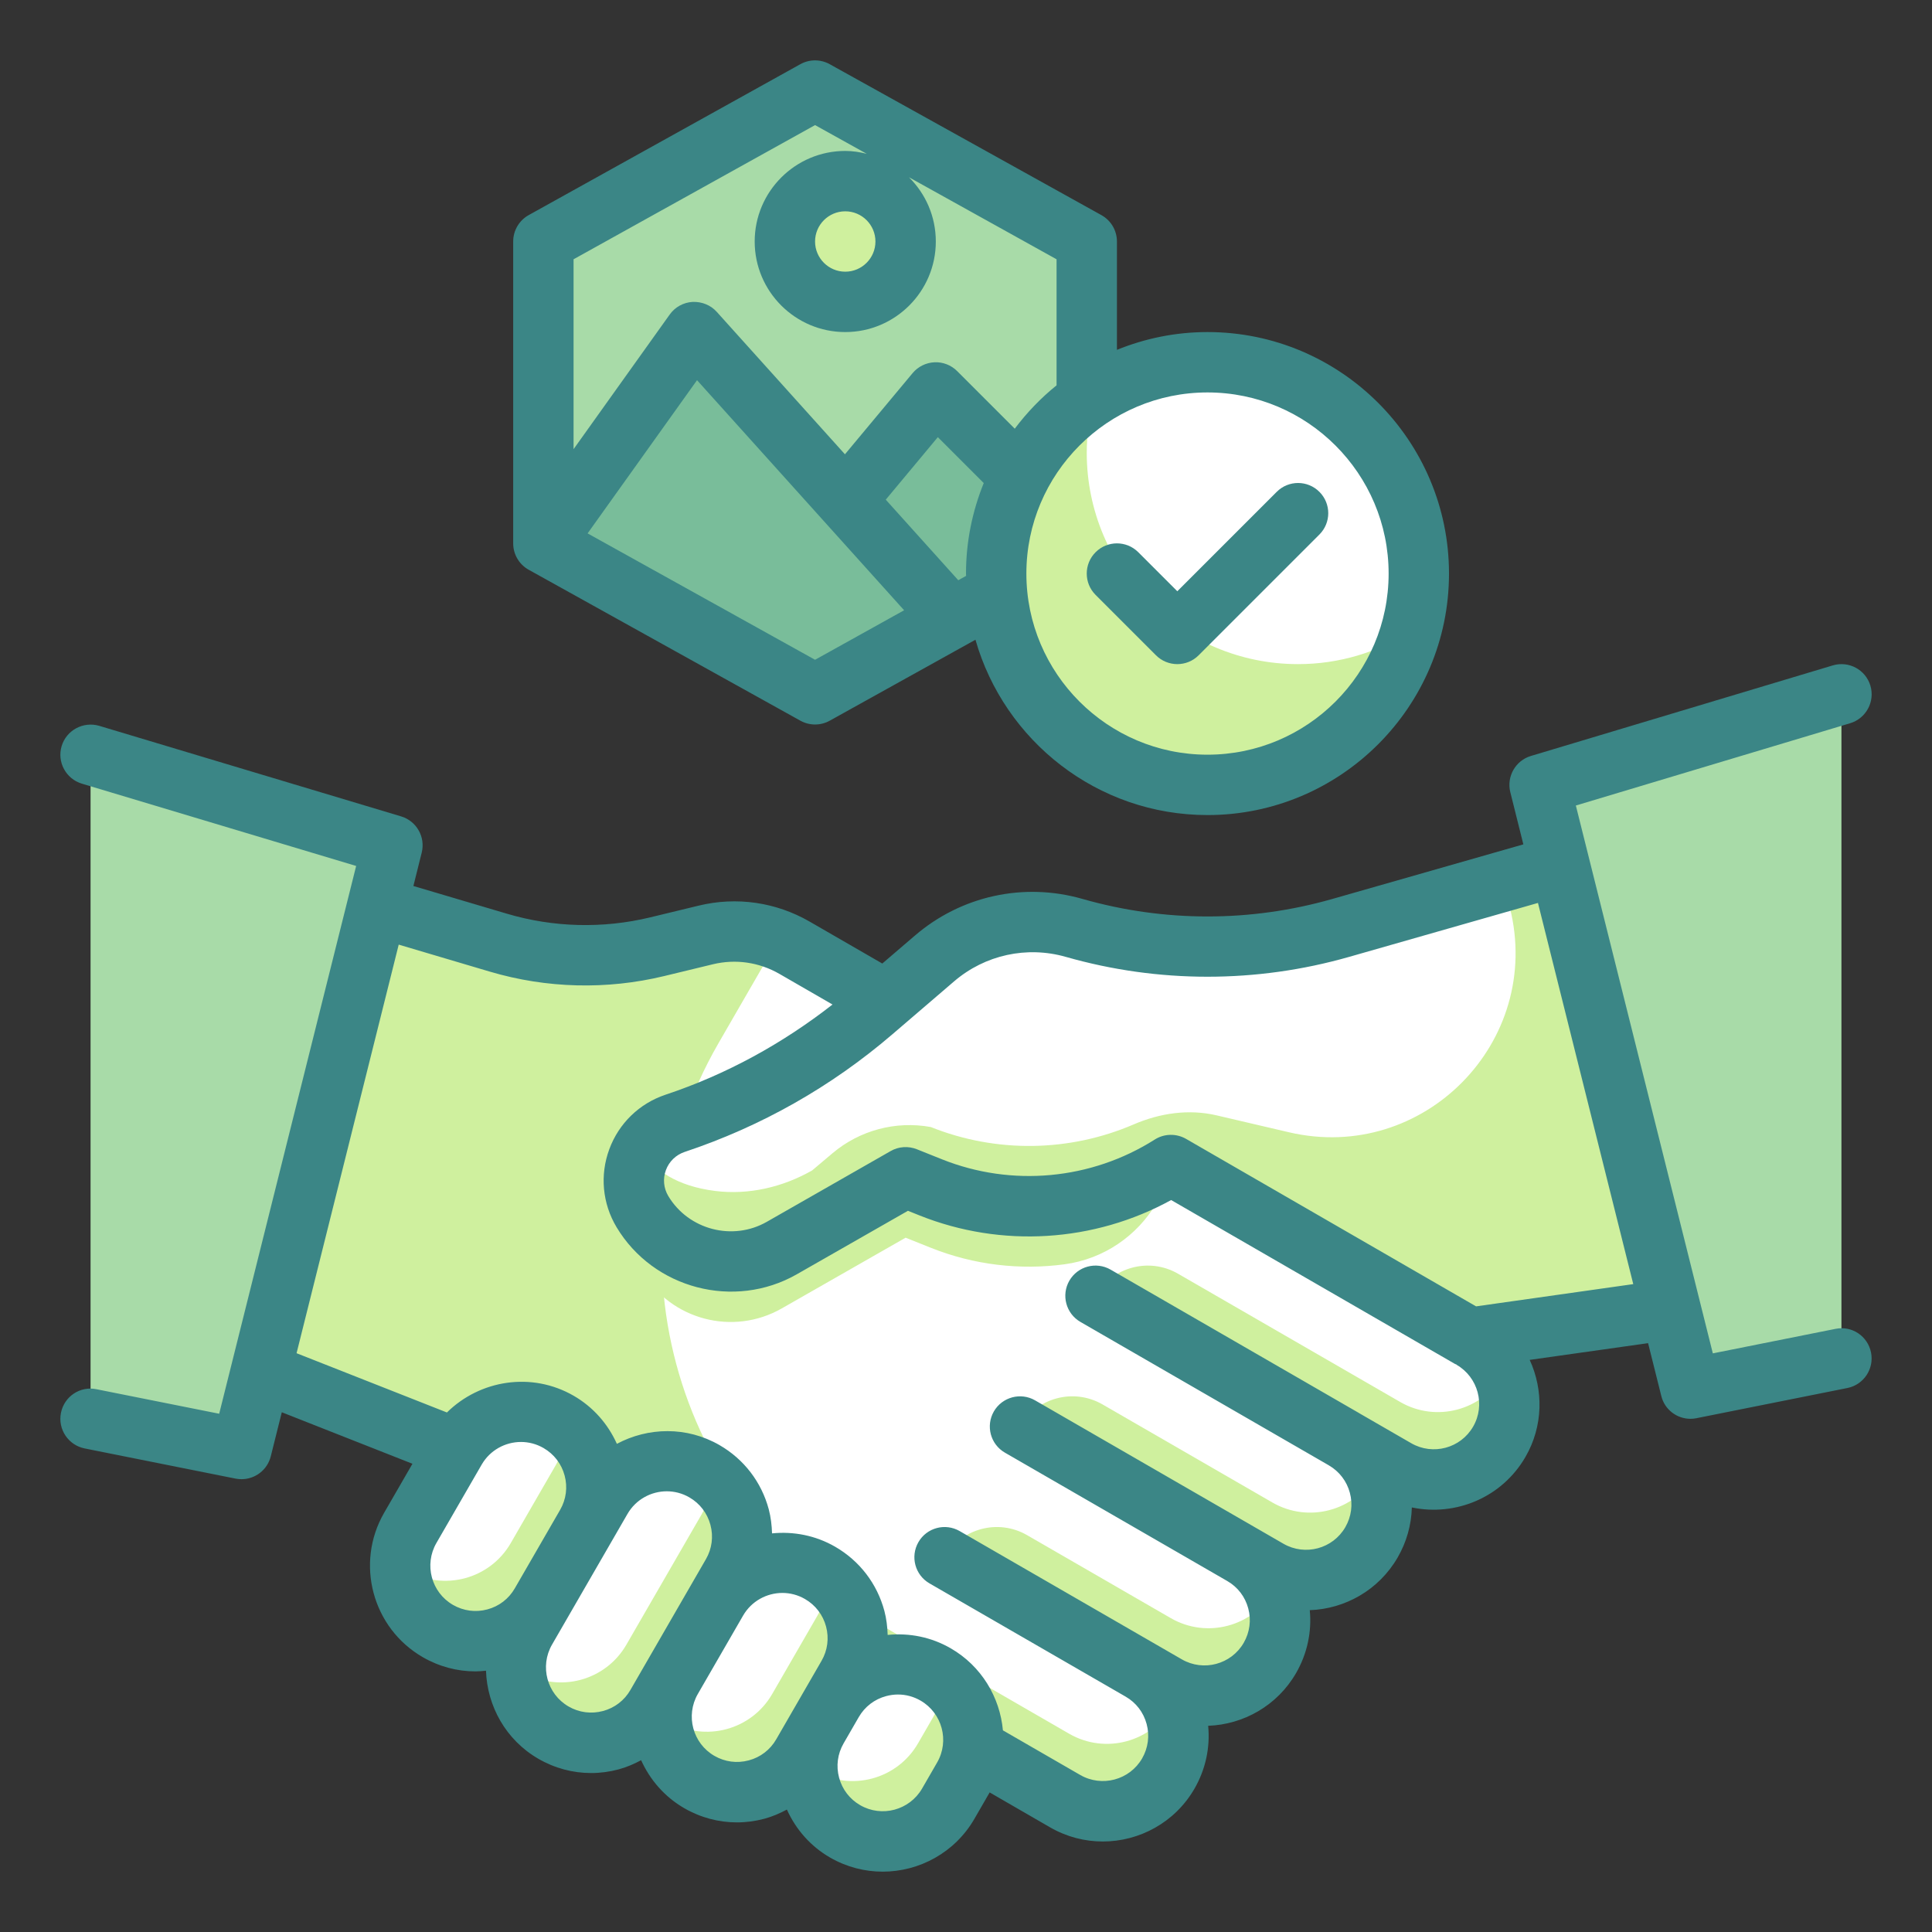    <svg
                xmlns="http://www.w3.org/2000/svg"
                id="Twotone"
                height="100px"
                viewBox="0 0 64 64"
                width="100px"
              >
                <rect x="0" y="0" width="64" height="64" fill="#333333" stroke="none"/>
                <g id="Color_copy_2">
                  <g>
                    <g>
                      <g>
                        <path
                          d="m49.665 47.759c.69-1.196.281-2.725-.915-3.415l-22.43-12.95c-.889-.514-1.942-.665-2.941-.424l-1.611.39c-1.733.419-3.546.373-5.256-.133l-7.512-2.227-4 15 9.934 3.915 20.352 11.75c1.196.69 2.725.281 3.415-.915s.281-2.725-.915-3.415l.866.5c1.196.69 2.725.281 3.415-.915s.281-2.725-.915-3.415l.866.5c1.196.69 2.725.281 3.415-.915s.281-2.725-.915-3.415l1.732 1c1.195.69 2.724.28 3.415-.916z"
                          fill="#fff"
                        ></path>
                        <g fill="#cff09e">
                          <path
                            d="m49.793 45.536c-.693 1.188-2.216 1.595-3.409.907l-7.361-4.25c-.957-.552-2.18-.225-2.732.732l9.959 5.75c1.196.69 2.725.281 3.415-.915.408-.707.423-1.527.128-2.224z"
                          ></path>
                          <path
                            d="m45.56 48.866c-.693 1.188-2.216 1.595-3.409.907l-5.629-3.25c-.957-.552-2.18-.225-2.732.732l8.227 4.75c1.196.69 2.725.281 3.415-.915.408-.707.424-1.527.128-2.224z"
                          ></path>
                          <path
                            d="m42.194 52.696c-.693 1.188-2.216 1.595-3.409.907l-4.763-2.75c-.957-.552-2.18-.225-2.732.732l7.361 4.25c1.196.69 2.725.281 3.415-.915.408-.707.424-1.527.128-2.224z"
                          ></path>
                          <path
                            d="m38.828 56.526c-.693 1.188-2.216 1.595-3.409.907l-6.495-3.75c-6.696-3.866-8.99-12.428-5.124-19.124l1.971-3.414c-.759-.296-1.591-.367-2.392-.174l-1.611.39c-1.733.419-3.546.373-5.256-.133l-7.512-2.228-4 15 9.934 3.915 20.352 11.75c1.196.69 2.725.281 3.415-.915.407-.707.423-1.527.127-2.224z"
                          ></path>
                          <path
                            d="m30.036 33.54-1.128.966c-1.921 1.647-4.143 2.905-6.544 3.705-1.029.343-1.555 1.417-1.294 2.405-.127.495-.078 1.038.212 1.521.954 1.59 3.005 2.126 4.615 1.206l4.103-2.343.832.333c1.426.57 2.954.748 4.435.548 1.304-.177 2.4-.946 3.035-2.016.163-.09.33-.17.489-.271l8.119 4.687c.805.465 1.703.719 2.62.777-.201-.282-.46-.529-.779-.714z"
                          ></path>
                        </g>
                        <path d="m3 25 10 3-5 20-5-1z" fill="#a8dba8"></path>
                      </g>
                      <g>
                        <g fill="#fff">
                          <path
                            d="m14.505 54.031c-1.196-.69-1.605-2.219-.915-3.415l1.5-2.598c.69-1.196 2.219-1.605 3.415-.915 1.196.69 1.605 2.219.915 3.415l-1.5 2.598c-.69 1.195-2.219 1.605-3.415.915z"
                          ></path>
                          <path
                            d="m18.335 57.397c-1.196-.69-1.605-2.219-.915-3.415l2.5-4.33c.69-1.196 2.219-1.605 3.415-.915 1.196.69 1.605 2.219.915 3.415l-2.5 4.33c-.69 1.195-2.219 1.605-3.415.915z"
                          ></path>
                          <path
                            d="m23.165 59.031c-1.196-.69-1.605-2.219-.915-3.415l1.5-2.598c.69-1.196 2.219-1.605 3.415-.915 1.196.69 1.605 2.219.915 3.415l-1.5 2.598c-.69 1.195-2.219 1.605-3.415.915z"
                          ></path>
                          <path
                            d="m27.995 60.665c-1.196-.69-1.605-2.219-.915-3.415l.5-.866c.69-1.196 2.219-1.605 3.415-.915 1.196.69 1.605 2.219.915 3.415l-.5.866c-.69 1.195-2.219 1.605-3.415.915z"
                          ></path>
                        </g>
                        <path
                          d="m18.744 47.275c-.001.423-.098.85-.324 1.243l-1.5 2.598c-.69 1.196-2.219 1.605-3.415.915-.087-.05-.161-.114-.239-.172-.002.866.436 1.709 1.239 2.172 1.196.69 2.725.281 3.415-.915l1.5-2.598c.64-1.109.325-2.496-.676-3.243z"
                          fill="#cff09e"
                        ></path>
                        <path
                          d="m23.574 48.909c-.001.423-.098.85-.324 1.243l-2.5 4.33c-.69 1.196-2.219 1.605-3.415.915-.087-.05-.161-.114-.239-.172-.002.866.436 1.709 1.239 2.172 1.196.69 2.725.281 3.415-.915l2.5-4.33c.64-1.109.325-2.496-.676-3.243z"
                          fill="#cff09e"
                        ></path>
                        <path
                          d="m27.404 52.275c-.001.423-.098.85-.324 1.243l-1.5 2.598c-.69 1.196-2.219 1.605-3.415.915-.087-.05-.161-.114-.239-.172-.002.866.436 1.708 1.239 2.172 1.196.69 2.725.281 3.415-.915l1.5-2.598c.64-1.109.325-2.496-.676-3.243z"
                          fill="#cff09e"
                        ></path>
                        <path
                          d="m31.235 55.641c-.001.423-.098.85-.324 1.243l-.5.866c-.69 1.196-2.219 1.605-3.415.915-.087-.05-.161-.114-.239-.172-.002.866.436 1.708 1.239 2.172 1.196.69 2.725.281 3.415-.915l.5-.866c.639-1.109.325-2.496-.676-3.243z"
                          fill="#cff09e"
                        ></path>
                      </g>
                      <g>
                        <path
                          d="m38.79 38.594 9.906 5.719 9.304-1.313-4-15-9.586 2.739c-2.885.824-5.943.824-8.828 0-1.614-.461-3.353-.081-4.628 1.011l-2.049 1.756c-1.921 1.647-4.143 2.905-6.544 3.705-1.214.405-1.741 1.829-1.083 2.926.954 1.59 3.005 2.126 4.615 1.206l4.103-2.343.832.333c2.617 1.047 5.578.772 7.958-.739z"
                          fill="#fff"
                        ></path>
                        <path
                          d="m54 28-4.2 1.2.218.874c1.109 4.436-2.867 8.474-7.319 7.434l-2.396-.56c-.923-.216-1.876-.076-2.747.299-2.123.914-4.543.959-6.724.087-1.16-.211-2.353.108-3.254.868l-.674.569c-.972.555-2.101.82-3.212.681-1.275-.16-2.045-.696-2.419-1.339-.347.602-.384 1.371.01 2.027.954 1.59 3.005 2.126 4.615 1.206l4.102-2.346.832.333c2.617 1.047 5.578.772 7.959-.739l9.906 5.719 9.303-1.313z"
                          fill="#cff09e"
                        ></path>
                        <path d="m61 23-10 3 5 20 5-1z" fill="#a8dba8"></path>
                      </g>
                    </g>
                    <g>
                      <path
                        d="m36 18-9 5-9-5v-10l9-5 9 5z"
                        fill="#a8dba8"
                      ></path>
                      <circle cx="28" cy="8" fill="#cff09e" r="2"></circle>
                      <g fill="#79bd9a">
                        <path d="m26 19 5-6 5 5-9 5z"></path>
                        <path d="m23 11-5 7 9 5 4.533-2.518z"></path>
                      </g>
                    </g>
                    <g>
                      <circle cx="40" cy="19" fill="#fff" r="7"></circle>
                      <path
                        d="m43 22c-3.866 0-7-3.134-7-7 0-.666.099-1.308.273-1.918-1.964 1.24-3.273 3.424-3.273 5.918 0 3.866 3.134 7 7 7 3.2 0 5.893-2.15 6.727-5.082-1.08.682-2.355 1.082-3.727 1.082z"
                        fill="#cff09e"
                      ></path>
                    </g>
                  </g>
                </g>
                <g id="Stroke_Close_copy">
                  <g fill="#3b8686">
                    <path
                      d="m60.804 44.02-4.064.812-4.538-18.148 9.086-2.726c.529-.159.829-.717.671-1.245-.158-.529-.715-.828-1.245-.671l-10 3c-.512.153-.812.683-.683 1.2l.432 1.729-6.323 1.807c-2.709.775-5.571.774-8.278.001-1.947-.56-4.021-.104-5.554 1.213l-1.081.926-2.407-1.389c-1.117-.645-2.422-.833-3.675-.529l-1.611.39c-1.561.376-3.198.335-4.737-.121l-3.103-.919.276-1.106c.129-.518-.171-1.047-.683-1.2l-10-3c-.527-.154-1.086.142-1.245.671-.159.528.142 1.086.671 1.245l9.085 2.726-4.537 18.146-4.065-.812c-.546-.114-1.069.242-1.177.784s.243 1.068.784 1.177l5 1c.067.013.133.019.198.019.45 0 .856-.305.969-.758l.365-1.459 4.328 1.706-.939 1.626c-.964 1.672-.39 3.816 1.281 4.781.54.312 1.138.471 1.745.471.116 0 .232-.011.349-.023.04 1.168.652 2.292 1.737 2.919.54.312 1.138.471 1.745.471.304 0 .61-.04.911-.121.264-.071.511-.178.746-.304.291.644.771 1.209 1.428 1.589.54.312 1.138.471 1.745.471.304 0 .61-.04.911-.121.264-.071.51-.178.745-.304.299.663.787 1.218 1.429 1.589.55.317 1.15.468 1.744.468 1.21 0 2.39-.628 3.038-1.749l.5-.866c.002-.003.003-.007.005-.01l2.004 1.158c.55.317 1.15.468 1.744.468 1.21 0 2.39-.628 3.037-1.749.369-.64.524-1.363.454-2.084 1.166-.042 2.287-.664 2.912-1.746.369-.64.524-1.363.454-2.084 1.166-.041 2.287-.664 2.912-1.747.296-.513.454-1.08.469-1.656 1.452.304 2.987-.328 3.764-1.674.59-1.021.599-2.216.14-3.214l3.922-.554.438 1.751c.11.45.516.755.966.755.065 0 .131-.006.197-.02l5-1c.541-.108.893-.635.784-1.177-.108-.54-.63-.895-1.176-.783zm-43.75 8.595c-.2.348-.523.596-.911.699-.387.104-.791.05-1.138-.15-.716-.413-.962-1.333-.549-2.049l1.5-2.598c.278-.48.783-.75 1.302-.75.254 0 .512.065.747.201.347.2.595.523.699.911.104.386.051.79-.149 1.137zm3.732-2.464c.278-.48.783-.75 1.302-.75.254 0 .512.065.747.201.347.2.595.523.699.911.104.387.051.791-.15 1.138l-2.5 4.33c-.2.348-.523.596-.911.699-.387.103-.791.051-1.138-.15-.716-.413-.962-1.333-.549-2.049zm3.83 3.367c.278-.48.783-.75 1.302-.75.254 0 .512.065.747.201.347.2.595.523.699.911.104.387.051.791-.15 1.138l-1.5 2.598c-.2.348-.523.596-.911.699-.388.104-.792.05-1.138-.15-.716-.413-.962-1.333-.549-2.049zm6.428 4.866-.5.866c-.415.715-1.334.962-2.049.549-.347-.2-.595-.523-.699-.911-.104-.387-.051-.791.15-1.138l.5-.866c.2-.348.523-.596.911-.699.129-.034.26-.052.39-.052.26 0 .517.068.748.202.716.413.963 1.333.549 2.049zm9.612-6.01c.345.199.591.521.694.907.104.387.05.791-.15 1.139-.413.716-1.333.962-2.049.549l-7.361-4.25c-.479-.276-1.09-.113-1.366.366s-.112 1.09.366 1.366l6.498 3.752c.346.199.593.522.696.908.104.387.05.791-.15 1.139-.413.716-1.333.961-2.049.549l-2.562-1.479c-.101-1.095-.707-2.127-1.728-2.717-.642-.371-1.366-.517-2.09-.444-.009-.266-.039-.533-.109-.796-.242-.903-.821-1.658-1.631-2.126-.657-.379-1.387-.512-2.09-.442-.009-.267-.039-.534-.109-.798-.242-.903-.821-1.658-1.631-2.126-1.086-.626-2.367-.594-3.4-.042-.299-.664-.788-1.221-1.43-1.592-1.392-.804-3.105-.526-4.2.553l-4.981-1.963 3.384-13.535 3.02.895c1.876.556 3.873.606 5.775.146l1.611-.39c.75-.182 1.534-.069 2.205.318l1.759 1.015c-1.666 1.3-3.514 2.315-5.529 2.987-.868.289-1.548.947-1.865 1.806-.317.857-.229 1.8.241 2.584 1.224 2.042 3.901 2.74 5.969 1.56l3.683-2.104.384.154c2.714 1.085 5.786.89 8.335-.51l9.4 5.428c.018.01.039.014.057.024l-.003.005c.716.413.963 1.333.549 2.049-.413.717-1.333.963-2.049.55l-1.729-.998c-.001-.001-.002-.002-.003-.003l-8.228-4.75c-.478-.276-1.09-.112-1.366.366s-.112 1.09.366 1.366l8.224 4.748.003.003.003.001c.345.2.593.523.696.909.104.387.05.791-.15 1.138-.413.717-1.333.963-2.049.55l-8.228-4.75c-.478-.276-1.09-.111-1.366.366-.276.479-.112 1.09.366 1.366zm8.241-9.099-9.607-5.548c-.323-.185-.723-.178-1.036.021-2.104 1.336-4.738 1.58-7.051.655l-.832-.333c-.283-.112-.603-.092-.868.061l-4.103 2.344c-1.13.645-2.592.263-3.261-.853-.157-.262-.186-.575-.08-.861.105-.285.332-.505.622-.602 2.536-.846 4.85-2.156 6.878-3.895l2.049-1.757c1.023-.876 2.407-1.179 3.703-.808 3.066.875 6.311.875 9.377 0l6.259-1.788 3.157 12.627z"
                    ></path>
                    <path
                      d="m17.514 18.874 9 5c.152.084.319.126.486.126s.334-.042.486-.126l4.827-2.682c.956 3.348 4.037 5.808 7.687 5.808 4.411 0 8-3.589 8-8s-3.589-8-8-8c-1.061 0-2.073.212-3 .589v-3.589c0-.363-.197-.698-.515-.874l-9-5c-.303-.168-.669-.168-.972 0l-9 5c-.316.176-.513.511-.513.874v10c0 .363.197.698.514.874zm9.486 2.982-7.535-4.187 3.625-5.075 6.86 7.622zm5-2.856c0 .026.004.05.004.076l-.26.145-2.402-2.669 1.725-2.071 1.521 1.521c-.376.927-.588 1.938-.588 2.998zm14 0c0 3.309-2.691 6-6 6s-6-2.691-6-6 2.691-6 6-6 6 2.691 6 6zm-19-14.856 1.711.951c-.229-.057-.465-.095-.711-.095-1.654 0-3 1.346-3 3s1.346 3 3 3 3-1.346 3-3c0-.831-.34-1.583-.888-2.127l4.888 2.716v4.176c-.52.418-.983.902-1.385 1.436l-1.908-1.908c-.199-.199-.475-.306-.752-.292-.281.013-.543.143-.723.358l-2.242 2.69-4.247-4.719c-.202-.225-.493-.34-.799-.329-.303.017-.582.17-.758.417l-3.186 4.461v-6.29zm2 3.856c0 .552-.449 1-1 1s-1-.448-1-1 .449-1 1-1 1 .448 1 1z"
                    ></path>
                    <path
                      d="m38.293 21.707c.195.195.451.293.707.293s.512-.098.707-.293l4-4c.391-.391.391-1.023 0-1.414s-1.023-.391-1.414 0l-3.293 3.293-1.293-1.293c-.391-.391-1.023-.391-1.414 0s-.391 1.023 0 1.414z"
                    ></path>
                  </g>
                </g>
              </svg>